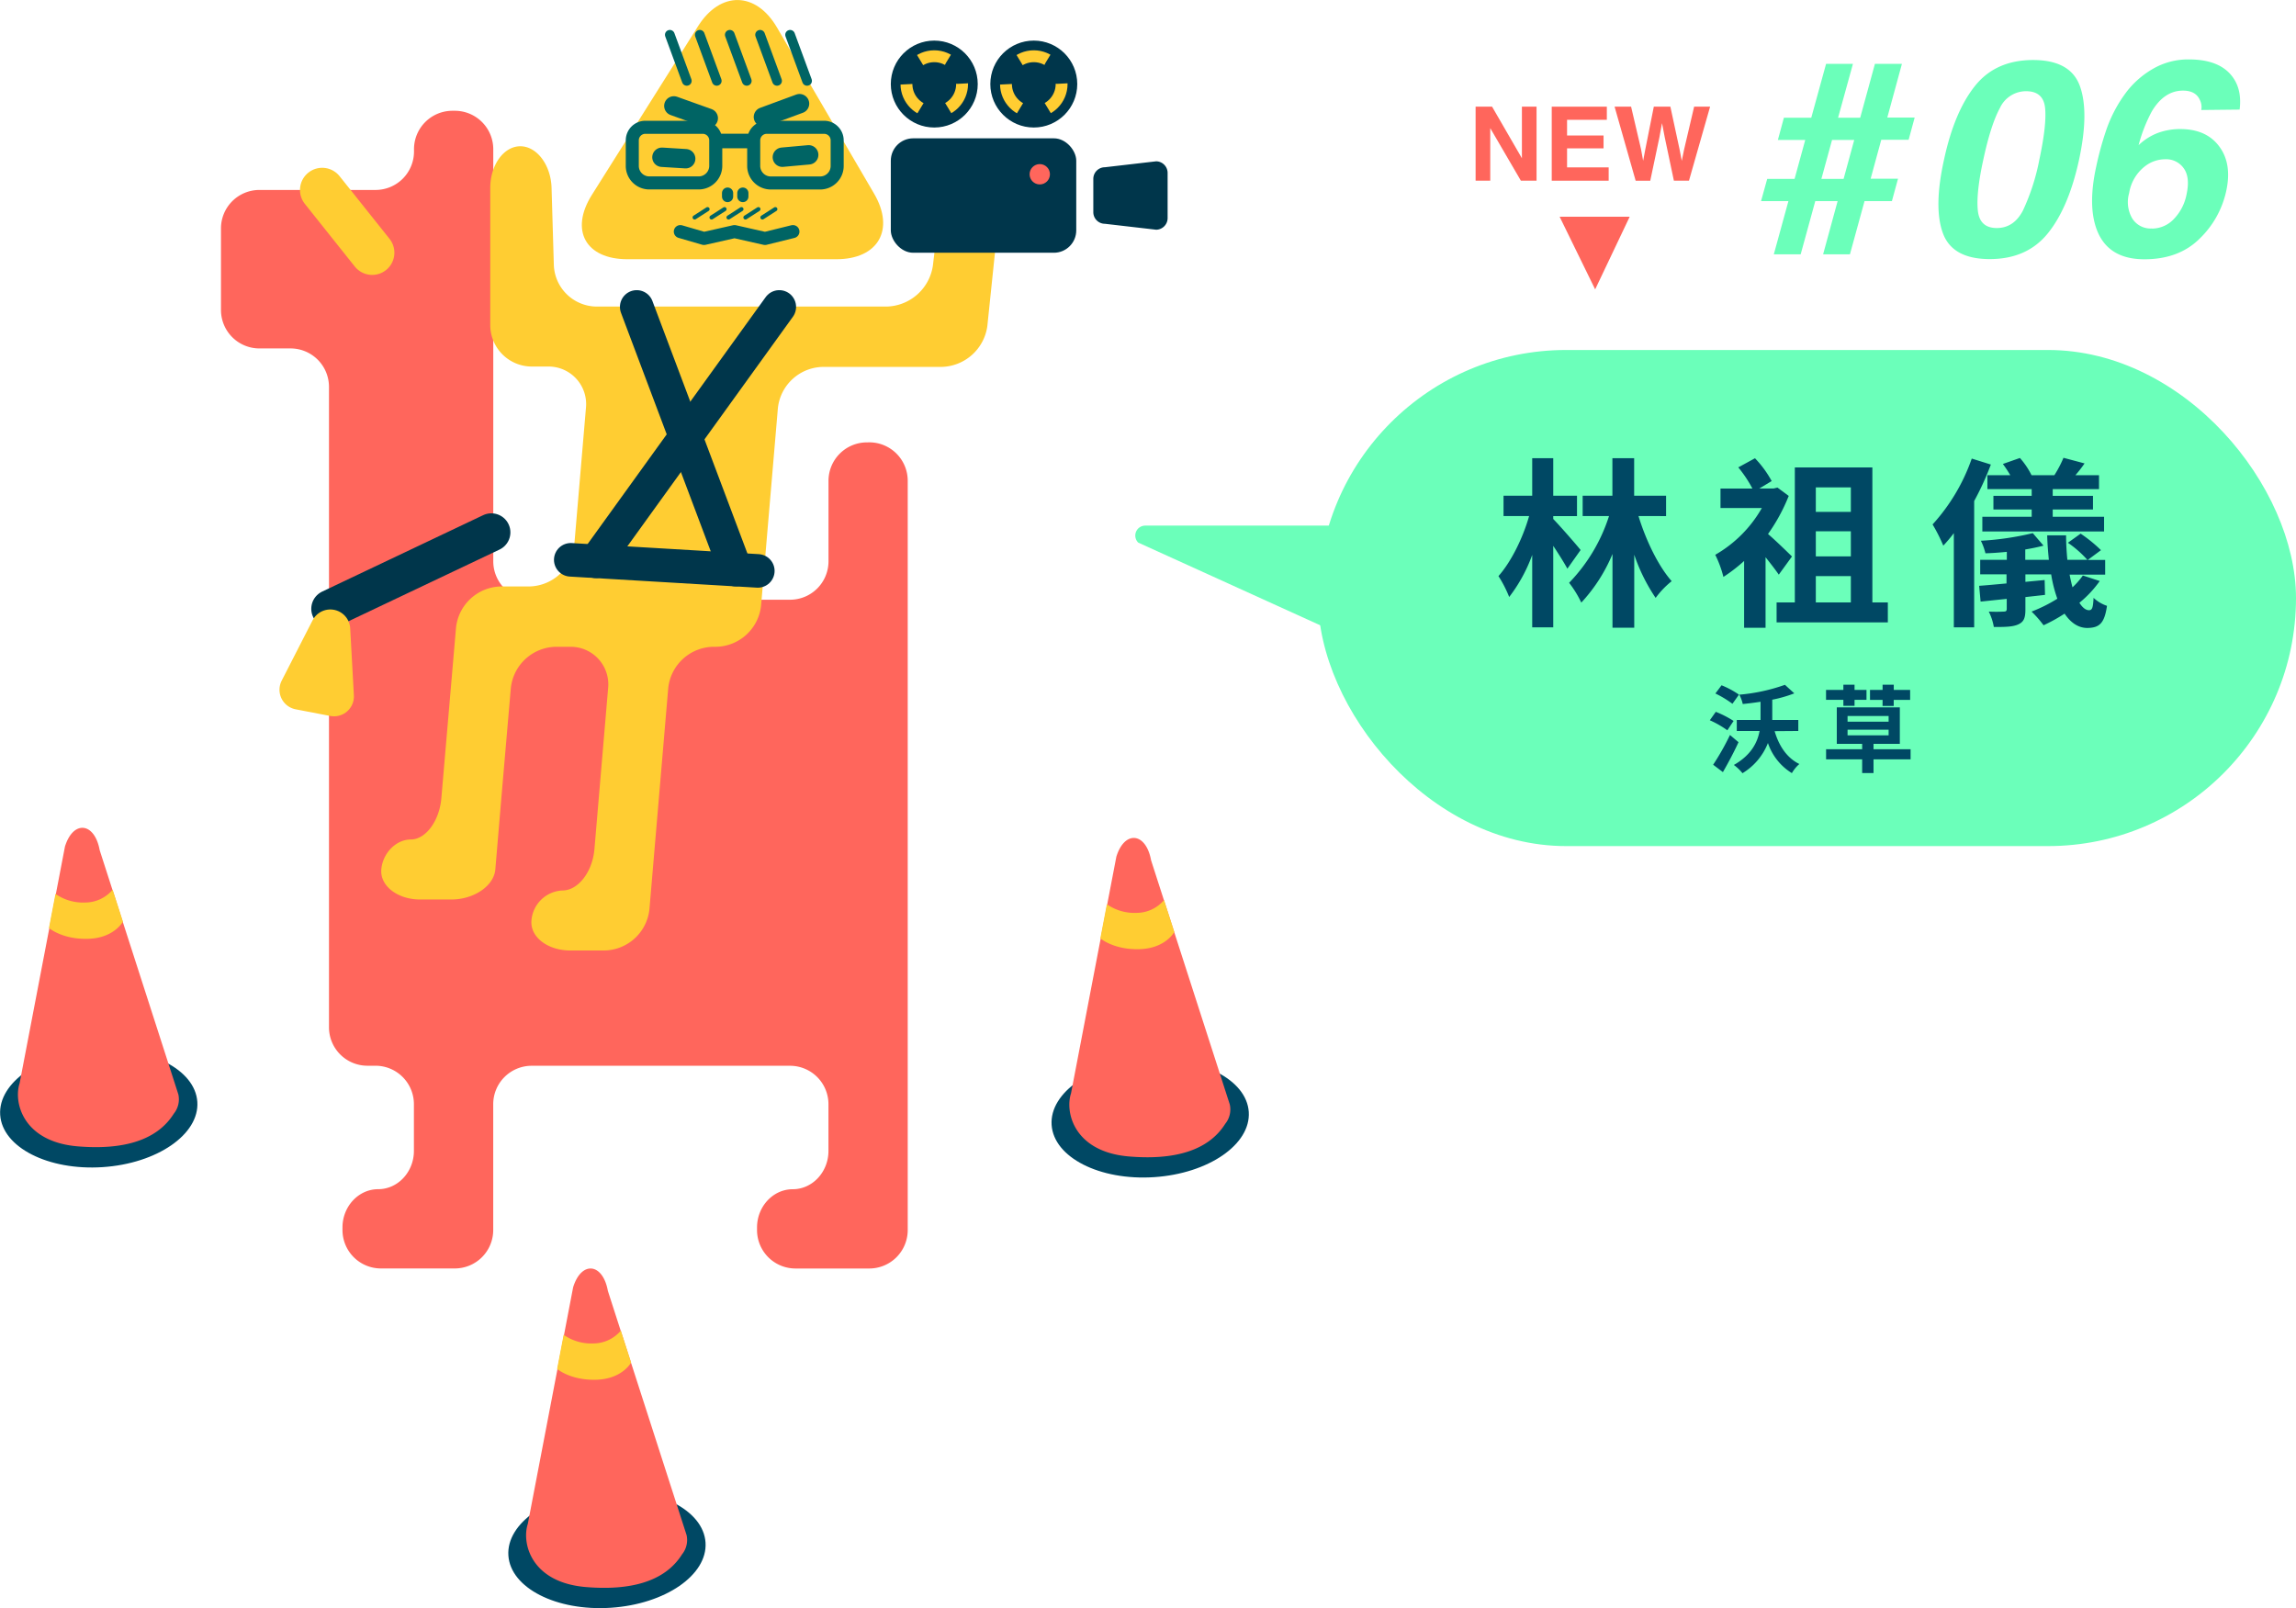 <svg xmlns="http://www.w3.org/2000/svg" viewBox="0 0 503.4 352.62"><defs><style>.cls-1{fill:#004864;}.cls-2{fill:#ff665c;}.cls-3{fill:#ffcd32;}.cls-10,.cls-11,.cls-13,.cls-14,.cls-15,.cls-4,.cls-5,.cls-6,.cls-7,.cls-8,.cls-9{fill:none;}.cls-13,.cls-15,.cls-4{stroke:#ffcd32;}.cls-10,.cls-11,.cls-14,.cls-15,.cls-4,.cls-5,.cls-6,.cls-7,.cls-8,.cls-9{stroke-linecap:round;}.cls-13,.cls-4,.cls-5{stroke-miterlimit:10;}.cls-4{stroke-width:9.74px;}.cls-14,.cls-5{stroke:#00364b;}.cls-5{stroke-width:7.36px;}.cls-10,.cls-11,.cls-6,.cls-7,.cls-8,.cls-9{stroke:#006464;}.cls-10,.cls-14,.cls-15,.cls-6,.cls-7,.cls-8,.cls-9{stroke-linejoin:round;}.cls-6{stroke-width:2.86px;}.cls-7{stroke-width:3.19px;}.cls-8{stroke-width:4.25px;}.cls-9{stroke-width:0.91px;}.cls-10{stroke-width:2.13px;}.cls-11{stroke-width:2.45px;}.cls-12{fill:#00364b;}.cls-13{stroke-width:2.6px;stroke-dasharray:6.37 6.37;}.cls-14{stroke-width:8.35px;}.cls-15{stroke-width:8.73px;}.cls-16{fill:#6bffba;}</style></defs><title>Asset 12</title><g id="Layer_2" data-name="Layer 2"><g id="content"><ellipse class="cls-1" cx="252.16" cy="245.25" rx="21.66" ry="12.91" transform="translate(-15.56 17.09) rotate(-3.77)"/><path class="cls-2" d="M234.82,239.74l9.94-51.89c1.81-5.85,6.5-5.36,7.62.8l17.25,53.52a5,5,0,0,1-1,4.25c-3.77,6-11.37,8-21.27,7.14C235.49,252.48,233.46,243.89,234.82,239.74Z"/><path class="cls-3" d="M242.68,198.27l-1.43,7.48s2.94,2.55,8.63,2.37,7.59-3.77,7.59-3.77l-2.25-7a7.9,7.9,0,0,1-6,2.81A10.54,10.54,0,0,1,242.68,198.27Z"/><ellipse class="cls-1" cx="133.05" cy="339.66" rx="21.66" ry="12.91" transform="translate(-22.02 9.47) rotate(-3.77)"/><path class="cls-2" d="M115.72,334.15l9.94-51.89c1.81-5.85,6.5-5.36,7.62.8l17.25,53.52a5,5,0,0,1-1,4.25c-3.77,6-11.37,8-21.27,7.14C116.38,346.89,114.35,338.3,115.72,334.15Z"/><path class="cls-3" d="M123.58,292.68l-1.43,7.48s2.94,2.55,8.63,2.37,7.59-3.77,7.59-3.77l-2.25-7a7.9,7.9,0,0,1-6,2.81A10.54,10.54,0,0,1,123.58,292.68Z"/><ellipse class="cls-1" cx="21.63" cy="243.03" rx="21.66" ry="12.91" transform="translate(-15.91 1.95) rotate(-3.77)"/><path class="cls-2" d="M4.3,237.52l9.94-51.89c1.81-5.85,6.5-5.36,7.62.8L39.1,239.95a5,5,0,0,1-1,4.25c-3.77,6-11.37,8-21.27,7.14C5,250.25,2.93,241.67,4.3,237.52Z"/><path class="cls-3" d="M12.16,196l-1.43,7.48s2.94,2.55,8.63,2.37,7.59-3.77,7.59-3.77l-2.25-7a7.9,7.9,0,0,1-6,2.81A10.54,10.54,0,0,1,12.16,196Z"/><path class="cls-2" d="M190.05,97a8.43,8.43,0,0,0-8.4,8.4v17.7a8.43,8.43,0,0,1-8.4,8.4h-56.7a8.43,8.43,0,0,1-8.4-8.4V32.69a8.43,8.43,0,0,0-8.4-8.4h-.58a8.43,8.43,0,0,0-8.4,8.4v.56a8.43,8.43,0,0,1-8.4,8.4H56.85a8.43,8.43,0,0,0-8.4,8.4V68a8.43,8.43,0,0,0,8.4,8.4h6.88a8.43,8.43,0,0,1,8.4,8.4V225.28a8.43,8.43,0,0,0,8.4,8.4h1.82a8.43,8.43,0,0,1,8.4,8.4v10.27c0,4.62-3.52,8.4-7.83,8.4s-7.83,3.78-7.83,8.4v.58a8.43,8.43,0,0,0,8.4,8.4H99.74a8.43,8.43,0,0,0,8.4-8.4V242.09a8.43,8.43,0,0,1,8.4-8.4h56.7a8.43,8.43,0,0,1,8.4,8.4v10.27c0,4.62-3.52,8.4-7.83,8.4s-7.83,3.78-7.83,8.4v.58a8.43,8.43,0,0,0,8.4,8.4h16.24a8.43,8.43,0,0,0,8.4-8.4V105.39a8.43,8.43,0,0,0-8.4-8.4Z"/><line class="cls-4" x1="81.6" y1="55.41" x2="70.64" y2="41.66"/><path class="cls-3" d="M212.9,43.1c-3.62,0-7.05,4.07-7.64,9l-.72,6.12a10.51,10.51,0,0,1-10.16,9H130.8a9.46,9.46,0,0,1-9.37-9.1l-.5-16.95c-.15-5-3.23-9.1-6.85-9.1s-6.58,4.09-6.59,9.1l0,30.1a9.11,9.11,0,0,0,9.08,9.1h3.57a8.24,8.24,0,0,1,8.33,9.07l-2.56,30.08a10.11,10.11,0,0,1-9.87,9.07h-6.19a10.11,10.11,0,0,0-9.87,9.07L96.77,175c-.42,5-3.44,9.07-6.69,9.07s-6.18,3-6.48,6.58,3.54,6.58,8.54,6.58h6.8c5,0,9.35-3,9.66-6.58L109.92,175,112,150.89a10.11,10.11,0,0,1,9.87-9.07H125a8.24,8.24,0,0,1,8.33,9.07l-3,35.29c-.42,5-3.58,9.07-7,9.07a7.15,7.15,0,0,0-6.81,6.58c-.31,3.62,3.54,6.58,8.54,6.58h7.46a10.11,10.11,0,0,0,9.87-9.07l4.12-48.45a10.11,10.11,0,0,1,9.87-9.07H157a10.11,10.11,0,0,0,9.87-9.07l3.68-43.23a10.11,10.11,0,0,1,9.87-9.07h26a10.37,10.37,0,0,0,10.06-9l2-19.26C219,47.17,216.52,43.1,212.9,43.1Z"/><line class="cls-5" x1="170.86" y1="67.3" x2="130.64" y2="123.08"/><line class="cls-5" x1="166.15" y1="125.18" x2="125.14" y2="122.75"/><line class="cls-5" x1="139.6" y1="67.3" x2="161.27" y2="124.89"/><path class="cls-3" d="M153.05,5.74C157.94-2,165.71-1.89,170.34,6l21.3,36.45c4.63,7.91.91,14.39-8.26,14.39H137.56c-9.17,0-12.67-6.35-7.79-14.11Z"/><path class="cls-6" d="M141.5,27.91h12.56a2.87,2.87,0,0,1,2.87,2.87v5.58a3.75,3.75,0,0,1-3.75,3.75H142.36a3.73,3.73,0,0,1-3.73-3.73V30.78A2.87,2.87,0,0,1,141.5,27.91Z"/><path class="cls-6" d="M168.12,27.91h12.56a2.87,2.87,0,0,1,2.87,2.87v5.61a3.73,3.73,0,0,1-3.73,3.73H169a3.75,3.75,0,0,1-3.75-3.75V30.78a2.87,2.87,0,0,1,2.87-2.87Z"/><line class="cls-7" x1="158.15" y1="30.92" x2="163.97" y2="30.92"/><line class="cls-8" x1="177.31" y1="33.95" x2="171.53" y2="34.47"/><line class="cls-8" x1="175.3" y1="22.73" x2="167.38" y2="25.65"/><line class="cls-8" x1="147.74" y1="23.22" x2="155.29" y2="25.92"/><line class="cls-8" x1="145.13" y1="34.48" x2="150.34" y2="34.8"/><polyline class="cls-6" points="173.85 50.78 167.73 52.29 161.04 50.78 154.35 52.29 149.16 50.78"/><line class="cls-9" x1="155.13" y1="45.86" x2="152.3" y2="47.68"/><line class="cls-9" x1="158.85" y1="45.86" x2="156.01" y2="47.68"/><line class="cls-9" x1="162.56" y1="45.86" x2="159.73" y2="47.68"/><line class="cls-9" x1="166.28" y1="45.86" x2="163.44" y2="47.68"/><line class="cls-9" x1="169.99" y1="45.86" x2="167.16" y2="47.68"/><line class="cls-10" x1="163.73" y1="17.73" x2="160.01" y2="7.63"/><line class="cls-10" x1="170.37" y1="17.73" x2="166.65" y2="7.63"/><line class="cls-10" x1="176.95" y1="17.73" x2="173.23" y2="7.63"/><line class="cls-10" x1="157.15" y1="17.73" x2="153.43" y2="7.63"/><line class="cls-10" x1="150.58" y1="17.73" x2="146.86" y2="7.63"/><line class="cls-11" x1="159.52" y1="42.34" x2="159.52" y2="43.1"/><line class="cls-11" x1="162.87" y1="42.34" x2="162.87" y2="43.1"/><rect class="cls-12" x="195.31" y="30.33" width="40.66" height="25.09" rx="4.91" ry="4.91"/><path class="cls-12" d="M253.5,50.37l-11.24-1.3a2.55,2.55,0,0,1-2.55-2.55V39.22a2.55,2.55,0,0,1,2.55-2.55l11.24-1.3A2.55,2.55,0,0,1,256,37.92v9.9A2.55,2.55,0,0,1,253.5,50.37Z"/><circle class="cls-12" cx="204.84" cy="18.43" r="9.53"/><circle class="cls-12" cx="226.66" cy="18.43" r="9.53"/><circle class="cls-12" cx="204.84" cy="18.43" r="6.1"/><circle class="cls-13" cx="204.84" cy="18.43" r="6.1"/><circle class="cls-12" cx="226.66" cy="18.43" r="6.1"/><circle class="cls-13" cx="226.66" cy="18.43" r="6.1"/><circle class="cls-2" cx="227.97" cy="38.21" r="2.23"/><line class="cls-14" x1="107.73" y1="116.73" x2="72.42" y2="133.49"/><polygon class="cls-15" points="72.42 138 65.64 151.24 73.23 152.7 72.42 138"/></g><g id="對話框"><rect class="cls-16" x="288.99" y="76.74" width="214.41" height="108.78" rx="54.39" ry="54.39"/><path class="cls-1" d="M343.65,124.69c-.72-1.31-1.91-3.22-3.1-5v17.86h-4.61V121.67a34,34,0,0,1-5.05,9.23,26.17,26.17,0,0,0-2.35-4.58c2.79-3.14,5.37-8.39,6.72-13.17h-5.61V108.7h6.29v-8.23h4.61v8.23h5.21v4.46h-5.21v.64c1.19,1.19,5.13,5.69,6,6.8Zm15.59-11.54c1.67,5.45,4.38,11,7.28,14.28A19.32,19.32,0,0,0,363,131.1a39.56,39.56,0,0,1-4.69-9.47v16h-4.77V121.47a35.73,35.73,0,0,1-6.84,10.66,23.12,23.12,0,0,0-2.67-4.34,37.4,37.4,0,0,0,8.75-14.64H347V108.7h6.52v-8.23h4.77v8.23h7v4.46Z"/><path class="cls-1" d="M390,126c-.68-1-1.79-2.43-2.9-3.82v15.47H382.4V123a35.6,35.6,0,0,1-4.54,3.5,23.77,23.77,0,0,0-1.79-4.85,27.51,27.51,0,0,0,10.22-10.26h-9.07v-4.26h7a27,27,0,0,0-3.1-4.65l3.66-2a22.81,22.81,0,0,1,3.66,5l-2.71,1.63h3.14l.84-.2,2.47,1.83a39.68,39.68,0,0,1-4.54,8.35c1.59,1.35,4.46,4.14,5.25,4.93Zm23.91,6.09v4.38H389.52v-4.38h4v-29.6h17v29.6Zm-15.79-25.22v5.37h7.68v-5.37Zm7.68,9.63h-7.68V122h7.68Zm-7.68,15.59h7.68v-5.77h-7.68Z"/><path class="cls-1" d="M436.5,101.86a63.42,63.42,0,0,1-3.66,8v27.69h-4.46V116.9a32.18,32.18,0,0,1-2.31,2.74,36.5,36.5,0,0,0-2.35-4.65,41.83,41.83,0,0,0,8.59-14.44Zm23.87,25.54a24,24,0,0,1-4.46,4.77c.64,1,1.35,1.63,2.11,1.63s.88-.72,1-2.71a8,8,0,0,0,2.94,1.75c-.56,3.86-1.67,4.81-4.3,4.85-2,0-3.66-1.15-5-3.14a35.18,35.18,0,0,1-4.61,2.55,22.82,22.82,0,0,0-2.63-3,32.53,32.53,0,0,0,5.65-2.82,29.78,29.78,0,0,1-1.35-5.33h-5.65v1.63l4.22-.4.08,3.26-4.3.48v2.74c0,1.87-.36,2.71-1.59,3.26s-2.94.56-5.33.56a12.07,12.07,0,0,0-1.11-3.38,31.88,31.88,0,0,0,3.3,0c.48,0,.64-.16.64-.6v-2.19l-5.73.6-.32-3.46c1.71-.12,3.78-.32,6-.52v-2h-5.77v-3.18H440V121c-1.59.16-3.22.28-4.69.32a13.26,13.26,0,0,0-1-2.75,63.61,63.61,0,0,0,11.38-1.67l2.35,2.74c-1.19.32-2.55.6-4,.84v2.27h5.17c-.16-1.71-.32-3.5-.36-5.37h4.14c0,1.87.12,3.7.28,5.37h4.38a23.8,23.8,0,0,0-4.26-3.74l2.79-2a31.19,31.19,0,0,1,4.46,3.62l-2.9,2.15h3.82V126h-7.8c.2,1,.4,1.91.64,2.78a17,17,0,0,0,2.27-2.59ZM440.76,104.2a26.6,26.6,0,0,0-1.63-2.47l3.74-1.31a17.07,17.07,0,0,1,2.55,3.78h5a25.15,25.15,0,0,0,2-3.82l4.62,1.23c-.68,1-1.35,1.83-2,2.58h5.17v3.06H450.06v1.47h8.83v3h-8.83v1.59h11.26v3.22H434.63v-3.22h10.82v-1.59h-8.39v-3h8.39v-1.47h-9.71V104.2Z"/><path class="cls-1" d="M378.72,160.13a21.06,21.06,0,0,0-3.84-2.2l1.31-1.85a22.05,22.05,0,0,1,3.9,2Zm2.45,2.61c-1,2.18-2.26,4.54-3.42,6.56l-2.14-1.62a55.22,55.22,0,0,0,3.69-6.52Zm-1.33-8.42a22.79,22.79,0,0,0-3.74-2.26l1.35-1.8a19.33,19.33,0,0,1,3.82,2.05Zm9.25,6c.93,3.2,2.68,5.87,5.42,7.2a7.87,7.87,0,0,0-1.64,2,12.4,12.4,0,0,1-5.25-6.6,13.46,13.46,0,0,1-5.58,6.62,9.84,9.84,0,0,0-1.89-1.81c3.84-2.18,5.19-5,5.64-7.45h-5v-2.41H386v-4c-1.31.21-2.66.37-3.9.5a8.11,8.11,0,0,0-.75-2.05,40.05,40.05,0,0,0,10-2.16l2.05,1.87a28.47,28.47,0,0,1-4.83,1.39v3.74c0,.23,0,.46,0,.71h5.71v2.41Z"/><path class="cls-1" d="M404.16,153.45h-3.8v-2.18h3.8v-1.14h2.45v1.14h2.62v2.18h-2.62v1.31h-2.45ZM418.9,166.5h-8.13v3h-2.49v-3h-7.91v-2.22h7.91V163.1h-5.56v-8h13.82v8h-5.77v1.18h8.13Zm-13.82-8.26h9V157h-9Zm0,3h9V160h-9Zm7.68-7.78H410v-2.18h2.76v-1.14h2.45v1.14h3.59v2.18H415.2v1.33h-2.45Z"/><path class="cls-16" d="M301.24,115.25H251.09a2.18,2.18,0,0,0-1.54,3.72l50,22.72a2.18,2.18,0,0,0,3.72-1.53l.15-22.72A2.18,2.18,0,0,0,301.24,115.25Z"/><path class="cls-16" d="M387.46,39.23h6l2.34-8.54h-6l1.32-4.87h6L400.37,14h5.89L403,25.81h4.85L411.08,14H417l-3.21,11.78h6l-1.32,4.87h-6l-2.33,8.54h6L414.8,44.1h-6L405.6,55.76h-5.88l3.18-11.66H398l-3.2,11.66h-5.89l3.2-11.66h-6Zm16.75,0,2.33-8.54h-4.86l-2.34,8.54Z"/><path class="cls-16" d="M455.84,35Q453.56,45.5,449,51.15t-12.72,5.66q-8.2,0-10.29-5.66T426.23,35q2.25-10.47,6.78-16.15t12.73-5.69q8.2,0,10.27,5.69T455.84,35ZM437.78,50q3.76,0,5.76-3.86A47.21,47.21,0,0,0,447.13,35q1.63-7.64,1.26-11.31T444.26,20a6.3,6.3,0,0,0-5.77,3.67q-2,3.67-3.64,11.31-1.6,7.29-1.21,11.15T437.78,50Z"/><path class="cls-16" d="M482.63,24.12a3.47,3.47,0,0,0-.33-2.25q-.92-2-3.67-2-4.12,0-6.84,4.55a33.61,33.61,0,0,0-2.9,7.41,12.57,12.57,0,0,1,4.22-2.68,14,14,0,0,1,4.93-.85q5.71,0,8.54,3.82t1.52,9.77a20.56,20.56,0,0,1-5.83,10.44q-4.56,4.52-12.11,4.52-8.11,0-10.51-6.68-1.87-5.22-.09-13.47a69.51,69.51,0,0,1,2.13-7.87,29.88,29.88,0,0,1,4.8-9,19.85,19.85,0,0,1,5.88-4.93,15.36,15.36,0,0,1,7.54-1.87q6,0,8.88,3t2.25,8Zm-10.87,26A6.61,6.61,0,0,0,476.64,48a10.66,10.66,0,0,0,2.77-5.41q.8-3.7-.61-5.67a4.69,4.69,0,0,0-4.07-2,7.25,7.25,0,0,0-4.09,1.28,9.26,9.26,0,0,0-3.82,6.12,7.13,7.13,0,0,0,.67,5.57A4.75,4.75,0,0,0,471.77,50.1Z"/><path class="cls-2" d="M323.53,23.39h3.61l6.54,11.31V23.39h3.21V39.61h-3.44l-6.71-11.51V39.61h-3.21Z"/><path class="cls-2" d="M352.3,26.27h-8.72v3.44h8v2.82h-8V36.7h9.12v2.92H340.22V23.39H352.3Z"/><path class="cls-2" d="M357.62,23.39l2.17,9.29.47,2.58.48-2.53,1.86-9.34h3.63l2,9.29.5,2.59.51-2.49,2.2-9.39h3.5l-4.63,16.22H367l-2-9.49L364.4,27l-.58,3.14-2,9.49h-3.2L354,23.39Z"/><polygon class="cls-2" points="341.95 47.52 349.74 63.45 357.31 47.52 341.95 47.52"/></g></g></svg>